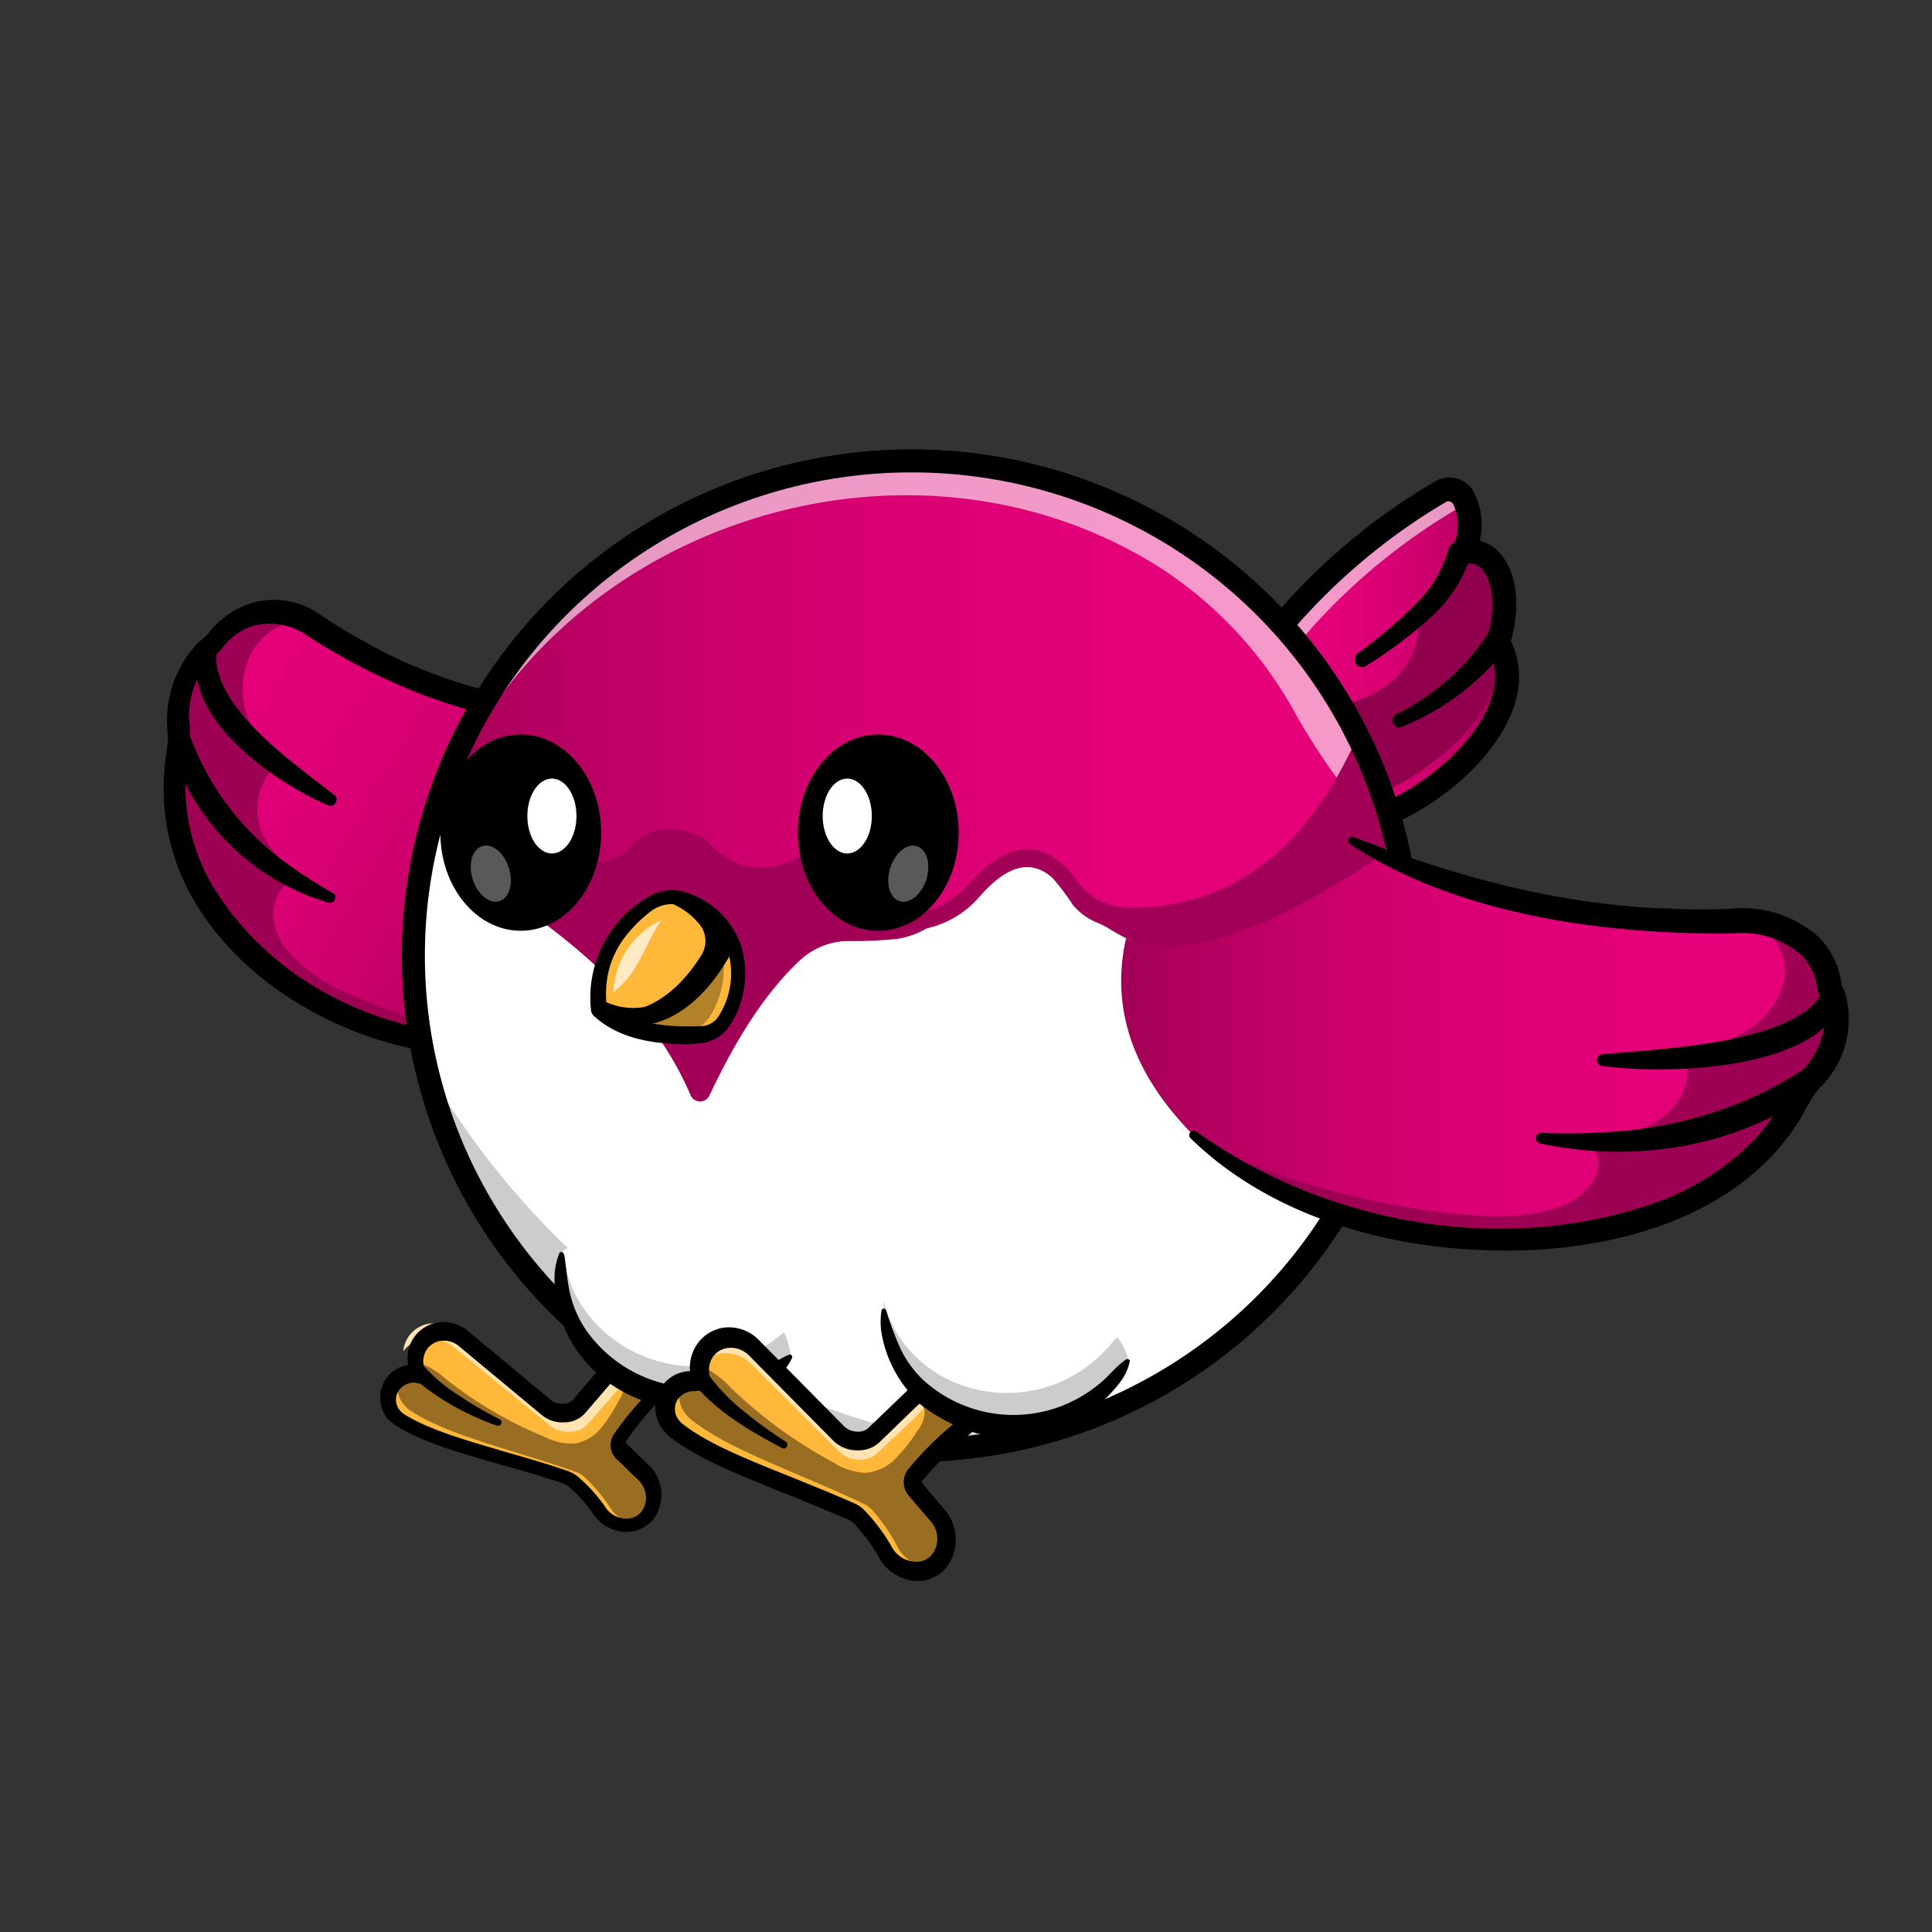 <svg id="Capa_1" data-name="Capa 1" xmlns="http://www.w3.org/2000/svg" xmlns:xlink="http://www.w3.org/1999/xlink" viewBox="0 0 2500 2500"><rect x="0" y="0" width="2500" height="2500" fill="#333333" stroke="none"/><defs><style>.cls-1{fill:#171918;}.cls-2{fill:url(#Degradado_sin_nombre_4);}.cls-3{fill:#90004d;}.cls-4{opacity:0.6;}.cls-5{fill:#fff;}.cls-6{opacity:0.3;}.cls-7{fill:#000072;}.cls-8{fill:url(#Degradado_sin_nombre_4-2);}.cls-9{fill:#9e0054;}.cls-10,.cls-17{stroke:#000;stroke-miterlimit:10;stroke-width:29.6px;}.cls-10{fill:url(#Degradado_sin_nombre_4-3);}.cls-11{fill:#ccc;}.cls-12{fill:#a10056;}.cls-13{fill:#ffb839;}.cls-14{fill:#b38128;}.cls-15{fill:#ffeac3;}.cls-16{opacity:0.35;}.cls-17{fill:none;}.cls-18{fill:url(#Degradado_sin_nombre_4-4);}.cls-19{fill:#ffe3b0;}.cls-20{fill:#996e22;}</style><linearGradient id="Degradado_sin_nombre_4" x1="1163.13" y1="4427.94" x2="1490.65" y2="4427.94" gradientTransform="matrix(1, 0, 0, -1, 459.28, 5279.69)" gradientUnits="userSpaceOnUse"><stop offset="0" stop-color="#e6007a"/><stop offset="0.3" stop-color="#e30078"/><stop offset="0.52" stop-color="#da0074"/><stop offset="0.71" stop-color="#ca006b"/><stop offset="0.89" stop-color="#b3005f"/><stop offset="1" stop-color="#a10056"/></linearGradient><linearGradient id="Degradado_sin_nombre_4-2" x1="1067.41" y1="-389.24" x2="1993.77" y2="-389.24" gradientTransform="matrix(0.68, 0.42, -0.52, 0.85, -806.01, 711.32)" xlink:href="#Degradado_sin_nombre_4"/><linearGradient id="Degradado_sin_nombre_4-3" x1="304.2" y1="396.65" x2="1593.16" y2="396.65" gradientTransform="matrix(-1, 0, 0, 1, 2128.15, 840.03)" xlink:href="#Degradado_sin_nombre_4"/><linearGradient id="Degradado_sin_nombre_4-4" x1="-248.73" y1="514.18" x2="677.34" y2="514.18" gradientTransform="matrix(-1, 0, 0, 1, 2128.14, 840.03)" xlink:href="#Degradado_sin_nombre_4"/></defs><rect class="cls-1" x="2500" transform="translate(5000 0) rotate(180)"/><rect class="cls-1" x="2500" y="2500" transform="translate(5000 5000) rotate(180)"/><rect class="cls-1" y="2500" transform="translate(0 5000) rotate(180)"/><rect class="cls-1"/><g id="Capa_4" data-name="Capa 4"><path class="cls-2" d="M1746.14,1068.88a603.15,603.15,0,0,0-18.49-123.24,174.15,174.15,0,0,0-15.59-37.58c-18.48-31.29-46.51-44.22-89.65-51.71a788.46,788.46,0,0,1,241.65-218.69,21.26,21.26,0,0,1,29.18,7.27l.06.1a13.79,13.79,0,0,1,1.33,2.29,83,83,0,0,1,7.25,36.25,77.53,77.53,0,0,1-8.09,31,8.69,8.69,0,0,1-1,2.18h1a33,33,0,0,1,7.12-1.21,39.14,39.14,0,0,1,37.34,26.22,120.82,120.82,0,0,1,3,80.59h0c-1,3.5-2,7-3.26,10.75a94,94,0,0,1,6.28,13.17C1980.66,941.89,1832.53,1060.54,1746.14,1068.88Z" transform="translate(0 0)"/><path class="cls-3" d="M1944.29,844.61c0,87.35-123.24,184-199.72,193.32a609.3,609.3,0,0,0-21.15-123c10.88-1.45,82.53-13.9,105.48-70.69a96.59,96.59,0,0,0,6.89-38.9,111.82,111.82,0,0,0,52.44-62.11,106.38,106.38,0,0,0,5.31-28.27,34.53,34.53,0,0,1,7.13-1.21A39.39,39.39,0,0,1,1938,740a156,156,0,0,1-6.89,57.88,91.11,91.11,0,0,1,9.91,22.47h0A83.1,83.1,0,0,1,1944.29,844.61Z" transform="translate(0 0)"/><g class="cls-4"><path class="cls-5" d="M1888.71,656.6a20.89,20.89,0,0,1,8.94-3.14c-1.08-2.66-1.81-5.19-3-7.73a21.61,21.61,0,0,0-28.39-10.63l-2.18,1.2A788.37,788.37,0,0,0,1622.41,855a197,197,0,0,1,33.35,8.09A791.35,791.35,0,0,1,1888.71,656.6Z" transform="translate(0 0)"/></g><path d="M1950.33,837.62a332,332,0,0,1-135.81,102.7,8.76,8.76,0,0,1-7.24-16h0a333.83,333.83,0,0,0,66.21-44.58,291.14,291.14,0,0,0,51.83-59.69,15.1,15.1,0,1,1,24.17,17.52Z" transform="translate(0 0)"/><path d="M1746.14,1081.67a14.88,14.88,0,0,1-15.11-13.9c-12.08-157.07-36.24-185-111.15-198.15a14.74,14.74,0,0,1-12.17-16.93c0-.16,0-.31.08-.47a12.74,12.74,0,0,1,2.54-6,807.15,807.15,0,0,1,246.12-222.93,36.25,36.25,0,0,1,49.88,11.85l.14.24a30.84,30.84,0,0,1,1.94,4.11,91.36,91.36,0,0,1,6.4,60.41A48.35,48.35,0,0,1,1939,713.75c23.44,24.17,29.49,68.87,16,115.87,15.83,31.54,14.14,68.15-5.07,106.33-40.12,77.81-138.59,139-202.5,146C1746.86,1082.15,1746.38,1082.15,1746.14,1081.67Zm-98-236.34c74.31,19.94,99.8,68.51,111.4,203.71,54.73-13,131.94-66.33,162.51-126.62,16-31,16.91-59.33,2.78-83.37a16.16,16.16,0,0,1-1.21-12.08c14.38-43.74,6.52-78.06-6.89-91.47a18.59,18.59,0,0,0-19.69-5.31,15,15,0,0,1-18.83-9.72l0-.07a14.34,14.34,0,0,1,1-11.36,63,63,0,0,0,1.33-56.55,6.22,6.22,0,0,0-3.87-3.26,5.44,5.44,0,0,0-5.08,0A794.55,794.55,0,0,0,1648.15,845.33Z" transform="translate(0 0)"/><g class="cls-6"><path class="cls-7" d="M1901.64,682.34a76.73,76.73,0,0,1-8.1,31Z" transform="translate(0 0)"/></g><path d="M1903.14,719.19a184.07,184.07,0,0,1-57.52,84.58,556.77,556.77,0,0,1-77.81,57.75,9.55,9.55,0,0,1-13.22-2.72c-.07-.1-.13-.2-.19-.3a10,10,0,0,1,2.54-13.17,580,580,0,0,0,71.53-60.41,160.37,160.37,0,0,0,45.43-72.5,15.1,15.1,0,1,1,29.67,5.66,16.44,16.44,0,0,1-.43,1.71Z" transform="translate(0 0)"/><path class="cls-8" d="M932,1160.44c-33.83,86.39-98.72,146.44-193.32,181.24-6.29,1.81-12.81,3.51-19.21,4.83l-15.59,3-6.4,1c-3.75.85-7.25,1.33-11,1.81-238.75,31.78-497.8-149.94-456.24-379.15a104.4,104.4,0,0,0,0-28C226,907.8,240.9,862.85,268.45,840.38a87.75,87.75,0,0,0,11.11-11.12,105.55,105.55,0,0,1,10.51-11.36A88.11,88.11,0,0,1,336.35,795,92.62,92.62,0,0,1,403.77,811a281.54,281.54,0,0,0,26,17.15,378,378,0,0,0,84.57,37.94,1023.44,1023.44,0,0,0,126.75,39.63c12.08,2.3,25,4.23,37.7,5.56,2.78,3.17,11.11-1.18,11.11-1.18h4.47s.89,5.73,1.33,0h2.54c4.23,6.5,8.34,7.22,12.08,8.19A161.65,161.65,0,0,0,733,923.14a19.71,19.71,0,0,0,5.07-.94h7.25c5.56.94,16.43,12.08,16.43,12.08h1.09S827.5,1161.65,932,1160.44Z" transform="translate(0 0)"/><path class="cls-9" d="M230.26,946.34a95.46,95.46,0,0,1-1,28c-40.6,229.21,218.45,411.05,456.48,378.43,3.86,0,7.37-1,11.11-1.69a39.94,39.94,0,0,0,6.41-1.09,142.32,142.32,0,0,0,15.58-3l-4.23-.73a698.35,698.35,0,0,1-261.34-59.56,205.42,205.42,0,0,1-83.25-59.33,72.5,72.5,0,0,1-16.19-49.78c1.81-19.21,15.95-40.84,33.59-44.34-20.18-16.68-41-34.44-50.26-60.41a80.71,80.71,0,0,1,21.74-84.58,226.24,226.24,0,0,1-37.69-58.36,104.82,104.82,0,0,1,0-76.24c10.39-26,36.24-48.33,59.08-46.88a367.93,367.93,0,0,0-42.89-10.63,95,95,0,0,0-56.79,34.31,81.15,81.15,0,0,1-11.12,11.12C241.26,863.58,226.64,908.52,230.26,946.34Z" transform="translate(0 0)"/><path d="M256.36,837.62C232.2,931.86,362.45,1016,425.52,1042.42a7.49,7.49,0,0,0,9.06-4.59,6.89,6.89,0,0,0-1.21-8.58c-17.16-13.29-34.31-26-51-39.63a577.44,577.44,0,0,1-48.33-42.41c-21.5-22.23-42.65-45.91-51.71-77.45a64.31,64.31,0,0,1-1.09-30.33c3.27-18.36-19.69-19.93-25-1.81Z" transform="translate(0 0)"/><path d="M218.18,958.45a303.75,303.75,0,0,0,207.34,209.63,6.76,6.76,0,0,0,7.85-4.59,5.93,5.93,0,0,0-2.05-7.62,589.77,589.77,0,0,1-60.41-38.78A355.7,355.7,0,0,1,274.25,1012a375.77,375.77,0,0,1-31.3-67.3c-5.8-15.71-29.12-2.78-24.16,13.78Z" transform="translate(0 0)"/><path d="M737.73,1333c-178.7,31.9-358.49-30.81-454.42-173.62A255,255,0,0,1,241.5,988.29L245,962.8a121.74,121.74,0,0,0,0-28,108.62,108.62,0,0,1,5.31-43.61,93.44,93.44,0,0,1,21.51-37.1,153.18,153.18,0,0,0,15.1-14.5,80.68,80.68,0,0,1,38.18-29,83.13,83.13,0,0,1,74.31,13.29c111.28,70.68,254.7,129.28,398.72,109.59a6.55,6.55,0,0,0,4.84-5.8,4.11,4.11,0,0,0-3.27-4.35C682.27,911.2,570.15,887,471,829.89a586.1,586.1,0,0,1-54-32.75,103.79,103.79,0,0,0-95.09-15.58,113.8,113.8,0,0,0-53,38.9c-4.11,4.47-9.06,8-13.41,12.09A145.82,145.82,0,0,0,216.49,943.1c0,3.51.85,8.1.85,11.36,0,7.13-3.39,28.27-4.11,36.25-14.38,143.66,76,250,175,309.07s224.74,87.6,350.4,44.1c6-2.54,6-12.08,0-10.88Z" transform="translate(0 0)"/><ellipse class="cls-10" cx="1179.47" cy="1236.68" rx="644.48" ry="640.25"/><g class="cls-4"><path class="cls-5" d="M577,1027.17C719.12,678,1175.6,529,1500.26,734.05a522.31,522.31,0,0,1,172.9,183.78,855.49,855.49,0,0,0,112.61,158c6.76-7.37,13.41-14.62,19.69-22.48-2-6-4.35-12.08-6.28-18.48a83.58,83.58,0,0,1-4.35-24.17,882.92,882.92,0,0,1-102.58-146.92,522.31,522.31,0,0,0-172.9-183.54C1178.38,465,692.42,639.93,577,1027.17Z" transform="translate(0 0)"/></g><polygon class="cls-5" points="1821.34 1131.93 1825.81 1305.19 1784.73 1473.74 1673.08 1649.79 1492.93 1800.7 1219.99 1884.55 1004.44 1852.17 882.77 1805.29 721.34 1687.85 598.22 1510.35 537.81 1318.24 539.38 1151.14 565.84 1060.04 741.88 1209.74 1008.67 1221.34 1139.4 1209.74 1202.35 1193.55 1255.03 1155.49 1286.08 1126.13 1332.84 1110.06 1375.49 1137.73 1434.09 1193.55 1563.25 1202.37 1712.84 1108.49 1806.72 1066.08 1821.34 1131.93"/><path class="cls-11" d="M545.5,1372.21l4.47,17.73c3.38,12.86,6.89,25.71,10.63,38.57q2.65,8.87,5.8,17.73c.73,2.7,1.81,5.4,2.78,8.1s1.33,3.22,1.81,4.76h0a3.65,3.65,0,0,0,.73,2.18,569.47,569.47,0,0,0,39.39,72c14.13,22.88,27.54,46.15,41.68,69,6.53,10.54,13.65,21.21,20.66,31.36,1.09,1.42,1.81,2.7,2.78,4.12a12.21,12.21,0,0,1,1.57,2.18l-.84-1.16,4.83,6.43a164.39,164.39,0,0,0,12.08,15.3,299.28,299.28,0,0,0,25.86,27.5l6,5.53a21.11,21.11,0,0,0,2.54,2.19l2.41,1.92c5.56,4.25,11.12,8,16.68,12.09,43.49,30.07,89.89,54.24,132.9,84.06,22.12,15.3,44.59,30.34,66.82,45.63a410.19,410.19,0,0,1,54.25,19.54c8.1,3.86,16.19,7.84,24.17,11.57,3.74,1.93,7.61,3.47,11.35,5.4l2.06.77h34.31s56.79-1.47,85.3.1c14.14.72,28,0,42.17-.61s44,.51,44,.51h26.63c3.39,0,6.88-1,10.26-1.64a268.88,268.88,0,0,1,32.21-4.37l3.82-1.53a280.22,280.22,0,0,1,40.18-13.42c-2.29-8.74-4.37-17.36-6.22-26.32a1.31,1.31,0,0,0-1.35-1.26,1.23,1.23,0,0,0-.62.17,263.76,263.76,0,0,1-156.56,25.55h0c-15.29-3.17-30.35-7.1-45.42-10.92h0l-7.21-2.51h-13.88C890.09,1769.26,691.7,1622.6,545.5,1372.21Z" transform="translate(0 0)"/><path class="cls-12" d="M699.19,1191c88.08,64.64,157.07,138.59,194.65,226.67a13.41,13.41,0,0,0,24.16,0c34.56-73.7,72.5-132.91,116.11-174.11a94.18,94.18,0,0,1,60.42-25.86h0a554.32,554.32,0,0,0,66.45-2.77A107.91,107.91,0,0,0,1199,1201.4a126.72,126.72,0,0,0,67.42-39.87c25.74-29.6,60.41-57.15,95.7-25.25a297.06,297.06,0,0,1,25.73,34.07,78.83,78.83,0,0,0,31,23.2,107.32,107.32,0,0,1,16.68,8.34c118.89,75.15,273.67,29.72,366.82-118.41l-5.31-19.7c-9.31-18.72-19.46-36.85-28.28-55.58-5.8-12.08-11.11-24.16-16.19-36.24a39.33,39.33,0,0,1-2.41-5.08q-99.69,209.88-291.43,207.58a82.65,82.65,0,0,1-65.61-35.4h0a109.47,109.47,0,0,0-27.19-27.91c-31-21.63-61.26-12.09-89.53,10.15a317.31,317.31,0,0,0-30.33,30.81,108.8,108.8,0,0,1-52.56,27.79h0a82.64,82.64,0,0,1-86.27-36.25L1068.07,1087c-55.1,42.17-107.3,53-154.06,0-30.56-19.93-77-20.9-100.4,12.08-25,21.27-48.33,20.42-67.42-.72Z" transform="translate(0 0)"/><path class="cls-13" d="M934.19,1322.23a39.66,39.66,0,0,1-32,17.16,225.88,225.88,0,0,1-94.6-12.81,105.64,105.64,0,0,1-31.66-19.45,139,139,0,0,1,70.56-136.9,47.24,47.24,0,0,1,31.06-5.8,70.85,70.85,0,0,1,8.33,2.3C962.83,1196.33,965.61,1273.05,934.19,1322.23Z" transform="translate(0 0)"/><path class="cls-14" d="M917.88,1316.55a39.15,39.15,0,0,1-31.9,17.16,249.47,249.47,0,0,1-78.41-7,105.64,105.64,0,0,1-31.66-19.45,139,139,0,0,1,70.56-137,47.24,47.24,0,0,1,31.06-5.8C946.64,1195.72,948.09,1269.31,917.88,1316.55Z" transform="translate(0 0)"/><path d="M887.07,1351.11c-53.77,0-91.71-12.09-118.41-36.25a12,12,0,0,1-3.86-7.37,150.42,150.42,0,0,1,75.51-147.65,57.49,57.49,0,0,1,49.3-4.35h0A110.16,110.16,0,0,1,959,1223.76a124,124,0,0,1-15.1,103.91,51,51,0,0,1-41.2,22.47A85.48,85.48,0,0,1,887.07,1351.11Zm-95.53-49.54c24.77,20.18,61.38,28.51,115.15,26.22a27.45,27.45,0,0,0,22.72-12.09,102.92,102.92,0,0,0,12.68-84.57,88.44,88.44,0,0,0-56.06-54h0a34.77,34.77,0,0,0-29.6,2.78,128.32,128.32,0,0,0-64.89,121.43Z" transform="translate(0 0)"/><path class="cls-13" d="M776.15,1306.88c67.18,32.75,129-11.35,167.23-90.62-34.68-47.24-70.45-67.17-108.75-38.66C796.21,1208.89,770.11,1248.28,776.15,1306.88Z" transform="translate(0 0)"/><path d="M859.28,1165.76a91.31,91.31,0,0,1,43.86,28,34.33,34.33,0,0,1,4.59,41.93c-33.35,53.76-80.23,83.73-131.58,70.92h0c67.42,32.87,129-11.11,167.47-90.62C916.07,1179.41,888.28,1159.48,859.28,1165.76Z" transform="translate(0 0)"/><path d="M820.86,1327.3a112.11,112.11,0,0,1-48.33-12.08,9.42,9.42,0,0,1-5.32-7.61c-5.56-55,14.38-98.72,62.11-137.62a65.35,65.35,0,0,1,50-14.62c24.16,3.62,47.48,21.51,72.49,55.1a8.93,8.93,0,0,1,1.09,9.54c-25.25,52.32-60.41,88.08-97.51,101.25A97.17,97.17,0,0,1,820.86,1327.3Zm-36.25-30.54a84.64,84.64,0,0,0,62.83,2.78c31.78-11.12,61.38-41.69,84.58-86.39-19.7-25.74-38.67-40.36-56.07-42.9a46.52,46.52,0,0,0-36.24,10.88c-41.08,33.34-58.24,69.35-55.22,115.63Z" transform="translate(0 0)"/><path class="cls-15" d="M793.67,1283.69A107.43,107.43,0,0,1,856,1190.53C834.39,1220.74,827.5,1258.67,793.67,1283.69Z" transform="translate(0 0)"/><ellipse cx="1136.45" cy="1077.44" rx="104.03" ry="126.99"/><ellipse class="cls-5" cx="1096.34" cy="1055.93" rx="31.78" ry="48.45"/><g class="cls-16"><ellipse class="cls-5" cx="1175.29" cy="1130.56" rx="37.33" ry="24.53" transform="translate(-256.77 1910.74) rotate(-72.47)"/></g><ellipse cx="673.81" cy="1077.44" rx="104.03" ry="126.99"/><ellipse class="cls-5" cx="714.17" cy="1055.93" rx="31.78" ry="48.45"/><g class="cls-16"><ellipse class="cls-5" cx="635.1" cy="1130.48" rx="24.53" ry="37.33" transform="translate(-311.01 243.79) rotate(-17.53)"/></g><ellipse class="cls-17" cx="1179.47" cy="1236.68" rx="644.48" ry="640.25"/><path class="cls-18" d="M1457.12,1214c-20.54,91.1,9.07,176.16,87.6,255.42,5.56,4.84,11.36,9.67,17.16,14.14s9.54,7.37,14.62,10.87c2,1.58,4,3,6,4.35s7.37,5.08,10.87,7.25c231.51,151.76,626.12,132.91,732.57-83.49a95.24,95.24,0,0,1,17.15-24.16c28.88-29.48,42.41-75.52,27.79-108.74a55.59,55.59,0,0,1-4.47-15.47,80.92,80.92,0,0,0-3.86-15.34,87.77,87.77,0,0,0-34.08-44,133.83,133.83,0,0,0-82-21.75c-13.89,0-10.63.84-38.9.84a597.15,597.15,0,0,1-114.3-12.08c-84.58-15.1-126.75-22.47-160.1-32.74-14.62-4.84-29-9.67-43.37-15.23a19.09,19.09,0,0,1-14.86-1.93l-4.59-4.33h-1.58s-1.82,1-2.77.7c-5-1.45-9.79-3-14.87-4.22-9.06-2.54-18.36-4.6-27.3-7.86l-5.44-.7h-1.09a68.06,68.06,0,0,0-7-4.37c-6-2.54-18.25-7.71-18.25-7.71h-1S1567.68,1268.22,1457.12,1214Z" transform="translate(0 0)"/><path class="cls-9" d="M2343.13,1397.74a93.56,93.56,0,0,0-17.15,24.17c-106.21,216.52-501.06,235.25-732.57,83.49-3.74-2.54-7.37-4.71-10.87-7.25l-6-4.35c-5.08-3.5-9.91-7-14.62-10.87l4.95,1.57a1016.34,1016.34,0,0,0,316.69,86c42.65,4.35,86.51,6.17,127.47-6.76a86.51,86.51,0,0,0,49.66-33.83,43.14,43.14,0,0,0-6.77-55.58c32.26-3.51,65.85-7.74,93.16-25.5s45.67-53.76,32.5-83.49a307.14,307.14,0,0,0,78.29-30.08,104.27,104.27,0,0,0,50.27-64.64,63.69,63.69,0,0,0-32-70.93c17.15,3.75,35.28,8.1,52.44,13.66a88,88,0,0,1,34.07,43.85,85.2,85.2,0,0,1,3.86,15.47,51.4,51.4,0,0,0,4.47,15.35C2385.3,1322,2372,1367.9,2343.13,1397.74Z" transform="translate(0 0)"/><path d="M2386.44,1293.71c-36.25,92.92-229.57,96.66-313.3,85.67a7.85,7.85,0,0,1-6.53-8.7,7.76,7.76,0,0,1,7-6.53c27.06-2.29,53.53-4.22,80.11-7s52.68-5.8,78.53-10.88c37.34-7.61,75.16-16.91,105.73-38.9a65.58,65.58,0,0,0,20.66-25.26,15.15,15.15,0,0,1,27.79,12.09Z" transform="translate(0 0)"/><path d="M2350.19,1409.83c-100.89,75-235.73,95.93-357.16,69.71a6.76,6.76,0,0,1-5.35-7.93l0-.16a7,7,0,0,1,7.13-5.56,820.26,820.26,0,0,0,89.53-1.21,533,533,0,0,0,171.21-39.39,488.63,488.63,0,0,0,77.45-41,15.22,15.22,0,0,1,17.16,25Z" transform="translate(0 0)"/><path d="M1548.71,1464.68c169.15,120.83,401.14,161.54,598.08,89.9a334.37,334.37,0,0,0,126.75-83.37,263.91,263.91,0,0,0,29.48-40.36l12.93-23.56a134.88,134.88,0,0,1,18.36-24.17,103.26,103.26,0,0,0,22.72-39.87,75.24,75.24,0,0,0,1.57-43.37,143.94,143.94,0,0,1-6.89-20.3,72.47,72.47,0,0,0-21.62-44.59,117.07,117.07,0,0,0-87.6-27.18c-164.69,1.81-355.23-23.44-495.39-115.39a5.21,5.21,0,0,1-1.58-7.18,2.14,2.14,0,0,0,.13-.19,5.45,5.45,0,0,1,6.29-1.93c132.3,51.47,268.11,88.8,410.2,92.67a783,783,0,0,0,79,0,148.14,148.14,0,0,1,110.92,35.52,103.86,103.86,0,0,1,30.69,61.14c1.32,6,4.35,12.08,6.16,17.64a124.08,124.08,0,0,1-31,114.42,115.87,115.87,0,0,0-8.1,9.06,306.71,306.71,0,0,0-19.21,32.5c-79,130.86-244.67,173.51-388.58,172.18s-296-42.89-401.13-145a5.82,5.82,0,1,1,7.61-8.82h0Z" transform="translate(0 0)"/><path class="cls-13" d="M801.41,1860.16a13.89,13.89,0,0,0,2.05,17.52L832,1905.35a41.91,41.91,0,0,1,8.82,49.06,31.72,31.72,0,0,1-14.37,15.1,35.44,35.44,0,0,1-13.66,3.75,42.31,42.31,0,0,1-38.06-19.09,206.13,206.13,0,0,0-32.62-36.25,30,30,0,0,0-11.12-6.65c-83.73-27.42-162.51-42.41-212-72.49a33.62,33.62,0,0,1-12.09-10.63,31.54,31.54,0,0,1,7.54-44q.93-.64,1.89-1.23a34.63,34.63,0,0,1,11.11-4.23,37.65,37.65,0,0,1,13.29-.85,43.35,43.35,0,0,1-3.5-16.07,36.25,36.25,0,0,1,28.27-38.18,39.66,39.66,0,0,1,34.32,8.82l106.57,88.69a31.93,31.93,0,0,0,23.44,7.25h2.29a25.27,25.27,0,0,0,17.4-9.06l26.22-30.57,13.65-16h0l8.82-11a208.65,208.65,0,0,0,62.35,29.73h0l-3.75,3.62A463,463,0,0,0,801.41,1860.16Z" transform="translate(0 0)"/><path class="cls-19" d="M546.63,1732.66a46.86,46.86,0,0,1,39.83,9.95L711,1844.19a37.09,37.09,0,0,0,27.49,8.36H741a31.14,31.14,0,0,0,20.18-10.62L792,1806.74l15.93-18.58h0l12.22-16.07c7,4.12,14.47,8.23,22.83,12.22s18.59,8.23,26.56,11.28l2.79-2.79a37.77,37.77,0,0,0,4.25-3.85h0a225.57,225.57,0,0,1-68.65-33.19l-9.43,11h0l-15,17.53-28.68,34.12a30.71,30.71,0,0,1-19.12,10h-2.52a35.2,35.2,0,0,1-25.76-8.1L590.31,1723a44,44,0,0,0-37.71-9.69,39.84,39.84,0,0,0-30.8,35.19A43.34,43.34,0,0,1,546.63,1732.66Z" transform="translate(0 0)"/><path class="cls-20" d="M801.77,1861.71a13.89,13.89,0,0,0,1.93,17.52l28.52,27.67A42,42,0,0,1,841,1956a31.79,31.79,0,0,1-14.38,15.1,42.79,42.79,0,0,1-37.34-20.66,218.4,218.4,0,0,0-32.74-38.91,31.71,31.71,0,0,0-12.08-7.13C659.92,1874.64,581.75,1858.21,532,1826a40.83,40.83,0,0,1-12.09-12.08,36.3,36.3,0,0,1-4.23-30.09,38.15,38.15,0,0,1,11.12-4.35,40.66,40.66,0,0,1,13.29-.72,44.36,44.36,0,0,1-2.9-15.11l4-1a111.88,111.88,0,0,1,35.4,21.5,533,533,0,0,0,129.28,75.64,72.51,72.51,0,0,0,39.63,7.85,56.75,56.75,0,0,0,33-20.66,205.66,205.66,0,0,0,22.47-35.16,39.94,39.94,0,0,0,6.89-21.14c0-7.61-7.13-15.35-13.65-12.93l-5.08-3.26h0l9.06-10.88a208.65,208.65,0,0,0,62.35,29.73c-1,1.33-2.3,2.53-3.26,3.74A469.9,469.9,0,0,0,801.77,1861.71Z" transform="translate(0 0)"/><path d="M810.23,1982.44a53,53,0,0,1-43.14-24.17A187.8,187.8,0,0,0,736.28,1924a25.71,25.71,0,0,0-7.85-4.59c-26.71-8.82-52.68-16.43-77.94-23.44-54.25-15.47-101.25-28.76-136-50a46.43,46.43,0,0,1-15.23-13.29,43.73,43.73,0,0,1-2.17-44.71,42,42,0,0,1,31.05-21.63,47.5,47.5,0,0,1,3.74-29.12,46.55,46.55,0,0,1,31.54-25.37A49.06,49.06,0,0,1,606,1722.67l106.57,88.68a21.59,21.59,0,0,0,16.43,5h2.3a17,17,0,0,0,10.75-5.79L790.41,1754a9.55,9.55,0,0,1,13.29-1.45,198.58,198.58,0,0,0,59.57,28.27,10.62,10.62,0,0,1,3.86,17.64,406.4,406.4,0,0,0-56.9,66.21,2.65,2.65,0,0,0,.6,3.51l28.76,27.79a53.28,53.28,0,0,1,10.87,61.86A43.25,43.25,0,0,1,814.21,1982,25.3,25.3,0,0,1,810.23,1982.44Zm-272.59-193.2a24.16,24.16,0,0,0-22.95,12.08,21.86,21.86,0,0,0,1.45,22,25.6,25.6,0,0,0,8.33,7.61c32.39,19.7,78.3,32.75,131.34,48.33,25.5,7.25,51.71,14.87,78.78,24.17a44.84,44.84,0,0,1,14.62,8.58,200.56,200.56,0,0,1,34.07,38.18A32.39,32.39,0,0,0,812.52,1965a23.42,23.42,0,0,0,20.3-13.41,31.29,31.29,0,0,0-6.65-36.25l-28.75-27.79a24.88,24.88,0,0,1-3.26-31.29,389.71,389.71,0,0,1,48.33-57.76,211.46,211.46,0,0,1-41.93-20.42l-42.65,49.66a36.84,36.84,0,0,1-24.17,12.69h-2.17a41.55,41.55,0,0,1-30.81-9.67l-106.57-88.56a30.44,30.44,0,0,0-26-6.77,26.58,26.58,0,0,0-18,14.38,29.47,29.47,0,0,0,.85,25.25,11.24,11.24,0,0,1-5.08,14.14,10.86,10.86,0,0,1-4.83,1A12.63,12.63,0,0,0,537.64,1789.24Z" transform="translate(0 0)"/><path d="M548.76,1768A208.49,208.49,0,0,0,594,1805.79a469.64,469.64,0,0,0,52.2,30.57,4.48,4.48,0,0,1-3.27,8.34,340.41,340.41,0,0,1-108.74-62.11c-9.91-10.14,4.83-25.49,14.38-14.62Z" transform="translate(0 0)"/><path class="cls-5" d="M727,1619.46c-20.42,157.68,177.49,253.73,296.14,132.91C1004.15,1638.79,816.39,1562.91,727,1619.46Z" transform="translate(0 0)"/><path class="cls-11" d="M1012.49,1725.42c-110.8,94.73-276.93,20.18-284.55-112.61-26.94,161.91,174.72,261.83,295.18,139.44a120.72,120.72,0,0,0-7.61-26.34,1.82,1.82,0,0,0-2.34-1.06.88.88,0,0,0-.2.09Z" transform="translate(0 0)"/><path d="M730,1623c3,17.64,3.74,35.29,8.09,52.68a140.38,140.38,0,0,0,20.66,46,174.72,174.72,0,0,0,217.49,57c16-6.89,28.64-19.46,45-25.74,2.29-1.09,4.83,1.94,3.62,4.23a62.15,62.15,0,0,1-17.16,22.47,230,230,0,0,1-22.47,16.68c-97.51,65.12-245.64,7.85-265.81-116.6a159.41,159.41,0,0,1-1.82-29.36,91.38,91.38,0,0,1,6-28.27,2.91,2.91,0,0,1,3.68-1.82l.31.13a3.24,3.24,0,0,1,1.81,2.53Z" transform="translate(0 0)"/><path class="cls-5" d="M1143.58,1696.67c10.76,159,223.17,208.78,315.48,64.88C1418.46,1654.86,1219.82,1621.88,1143.58,1696.67Z" transform="translate(0 0)"/><path class="cls-11" d="M1443.71,1731.73c-90.13,117-267.14,80.59-300.49-48.33,5.07,164.44,222.2,217.48,316.08,72.49a113.7,113.7,0,0,0-12.08-24.16,1.94,1.94,0,0,0-2.74,0l0,0Z" transform="translate(0 0)"/><path d="M1146.6,1695.48a422.43,422.43,0,0,0,18.61,49.66,139.21,139.21,0,0,0,29.36,40.48,173.27,173.27,0,0,0,224.13,8.09c14.14-10.15,24.17-25,38.91-34.92a3,3,0,0,1,4,1.41,3.1,3.1,0,0,1,.2,2.1,68.7,68.7,0,0,1-12.09,25.85A184.3,184.3,0,0,1,1431,1809.3c-82.77,84.57-238.76,61.38-282.74-56.07a166.44,166.44,0,0,1-7.61-28.27,93.39,93.39,0,0,1,0-29,2.91,2.91,0,0,1,3.18-2.59l.33.06a3,3,0,0,1,2.29,2Z" transform="translate(0 0)"/><path class="cls-13" d="M1183.45,1907.17a15,15,0,0,0,0,19.09l28.52,32.86a46.52,46.52,0,0,1,4.47,54.25,34.36,34.36,0,0,1-17.16,15,36.27,36.27,0,0,1-14.5,3.27,47.5,47.5,0,0,1-39.63-25.26,225.78,225.78,0,0,0-31.53-43.25,37,37,0,0,0-12.08-8.22c-88.21-39.15-171.94-64.4-222.69-102.58a36.23,36.23,0,0,1-11.35-12.81A34.44,34.44,0,0,1,880,1792.43c.78-.45,1.57-.87,2.38-1.26a38.94,38.94,0,0,1,12.08-3.26,43.22,43.22,0,0,1,14.74.73,48.39,48.39,0,0,1-2.78-18,38.55,38.55,0,0,1,34.32-38.06A43,43,0,0,1,977,1746l106.69,108a34.65,34.65,0,0,0,24.77,10.63h2.3a28.59,28.59,0,0,0,19.69-8.09l31.54-30.33,16.43-15.58h0l10.39-9.79a230.43,230.43,0,0,0,64.64,39.15h0l-4.35,3.5A482.78,482.78,0,0,0,1183.45,1907.17Z" transform="translate(0 0)"/><path class="cls-19" d="M933.72,1751.14a47.27,47.27,0,0,1,38.47,14.07l113,112.53a37.52,37.52,0,0,0,26.33,11.06H1114a30.69,30.69,0,0,0,21-8.35l33.24-31.32,17.44-16.35h0l13.22-14.55c6.37,4.81,13.34,9.5,21.16,14.31s17.31,10.09,25.13,14.06l3-2.52,4.33-3.49h0a224.61,224.61,0,0,1-64.2-38.95l-10.34,9.74h0l-16.71,15-31.38,30.18a27.6,27.6,0,0,1-19.59,8.05H1108a35,35,0,0,1-24-10.57L977.72,1746.58a42.06,42.06,0,0,0-36.07-13.35,38.35,38.35,0,0,0-33.9,31.74A45.35,45.35,0,0,1,933.72,1751.14Z" transform="translate(0 0)"/><path class="cls-20" d="M1182.85,1905.21a15.22,15.22,0,0,0,0,19.21l28.27,33.23a46.64,46.64,0,0,1,4.47,54.37,34.77,34.77,0,0,1-17.15,14.86,46.39,46.39,0,0,1-37.82-26.82,232.61,232.61,0,0,0-31.66-45.67,36.07,36.07,0,0,0-12.08-8.82c-88.08-41.93-171.93-68.39-222.68-108.75a44.12,44.12,0,0,1-11.36-13.89,41,41,0,0,1-1.45-33,39.09,39.09,0,0,1,12.08-3.26,45.73,45.73,0,0,1,14.62.73,50.64,50.64,0,0,1-2.78-17.89l4.35-.84a122.3,122.3,0,0,1,36.25,27.3,599.68,599.68,0,0,0,132.91,96.66,80.45,80.45,0,0,0,42.17,13.17,60.42,60.42,0,0,0,38.06-18.72,212.29,212.29,0,0,0,28-35.53,44.28,44.28,0,0,0,9.54-22.47c.61-8.34-6-17.52-13.29-15.71l-5.07-4h0l10.39-9.91a230.52,230.52,0,0,0,64.64,39.15,50.63,50.63,0,0,0-4.11,3.5A511.76,511.76,0,0,0,1182.85,1905.21Z" transform="translate(0 0)"/><path d="M1187.3,2045.87h-1.24a58.62,58.62,0,0,1-49.28-31.66,220.78,220.78,0,0,0-30.68-41.65,23.76,23.76,0,0,0-8-6c-28.83-12.32-56.92-23.9-83.91-34.74-58.65-23.41-109.16-43.74-145.39-71a53,53,0,0,1-15-17,48.41,48.41,0,0,1,2.09-49.28,46,46,0,0,1,37-20.33,53.5,53.5,0,0,1,7.14-31.67,50.8,50.8,0,0,1,37-24.64,54.36,54.36,0,0,1,45.83,17L1091.68,1845a24.64,24.64,0,0,0,17.75,7.51h2.34a17.85,17.85,0,0,0,12.32-5.17l59.51-57.17a10.59,10.59,0,0,1,14.91,0,218,218,0,0,0,63.08,38.07,12.13,12.13,0,0,1,2.34,20.33,455.19,455.19,0,0,0-70.23,67.27,2.85,2.85,0,0,0,0,3.82l28.83,34a59.62,59.62,0,0,1,5.67,69.49A47.92,47.92,0,0,1,1187.3,2045.87ZM899.15,1800.24a25.34,25.34,0,0,0-22,10.27,23,23,0,0,0-.72,24.16,32,32,0,0,0,8.33,9.06c33.35,25.25,81.56,44.47,137.62,66.94,26.71,10.87,54.5,22,83,34.56a42.42,42.42,0,0,1,15.1,11.11,232.75,232.75,0,0,1,33.35,45.19,36.25,36.25,0,0,0,30.93,19.33,25.26,25.26,0,0,0,23.2-12.08,34.31,34.31,0,0,0-3.5-40.11l-28.88-33.59a27,27,0,0,1,0-34.32,429,429,0,0,1,57.51-57.63,226.27,226.27,0,0,1-43.37-26.83l-51,49.3a39.29,39.29,0,0,1-27.07,11.12h-2.29a44,44,0,0,1-32.74-14.14l-106.81-108a33.37,33.37,0,0,0-27.55-10.39,27.59,27.59,0,0,0-20.91,13.41,33.16,33.16,0,0,0-1.81,27.55,12.07,12.07,0,0,1-6.76,14.62,10.91,10.91,0,0,1-5.56,0A29.76,29.76,0,0,0,899.15,1800.24Z" transform="translate(0 0)"/><path d="M917.64,1779.91a249.52,249.52,0,0,0,45.19,46.52,545.9,545.9,0,0,0,53.77,38.91c4.95,3.26,1,11.11-4.35,8.58-40.12-21.27-80.47-44.47-111.53-79.87C891.06,1781.73,908.21,1767.11,917.64,1779.91Z" transform="translate(0 0)"/></g></svg>